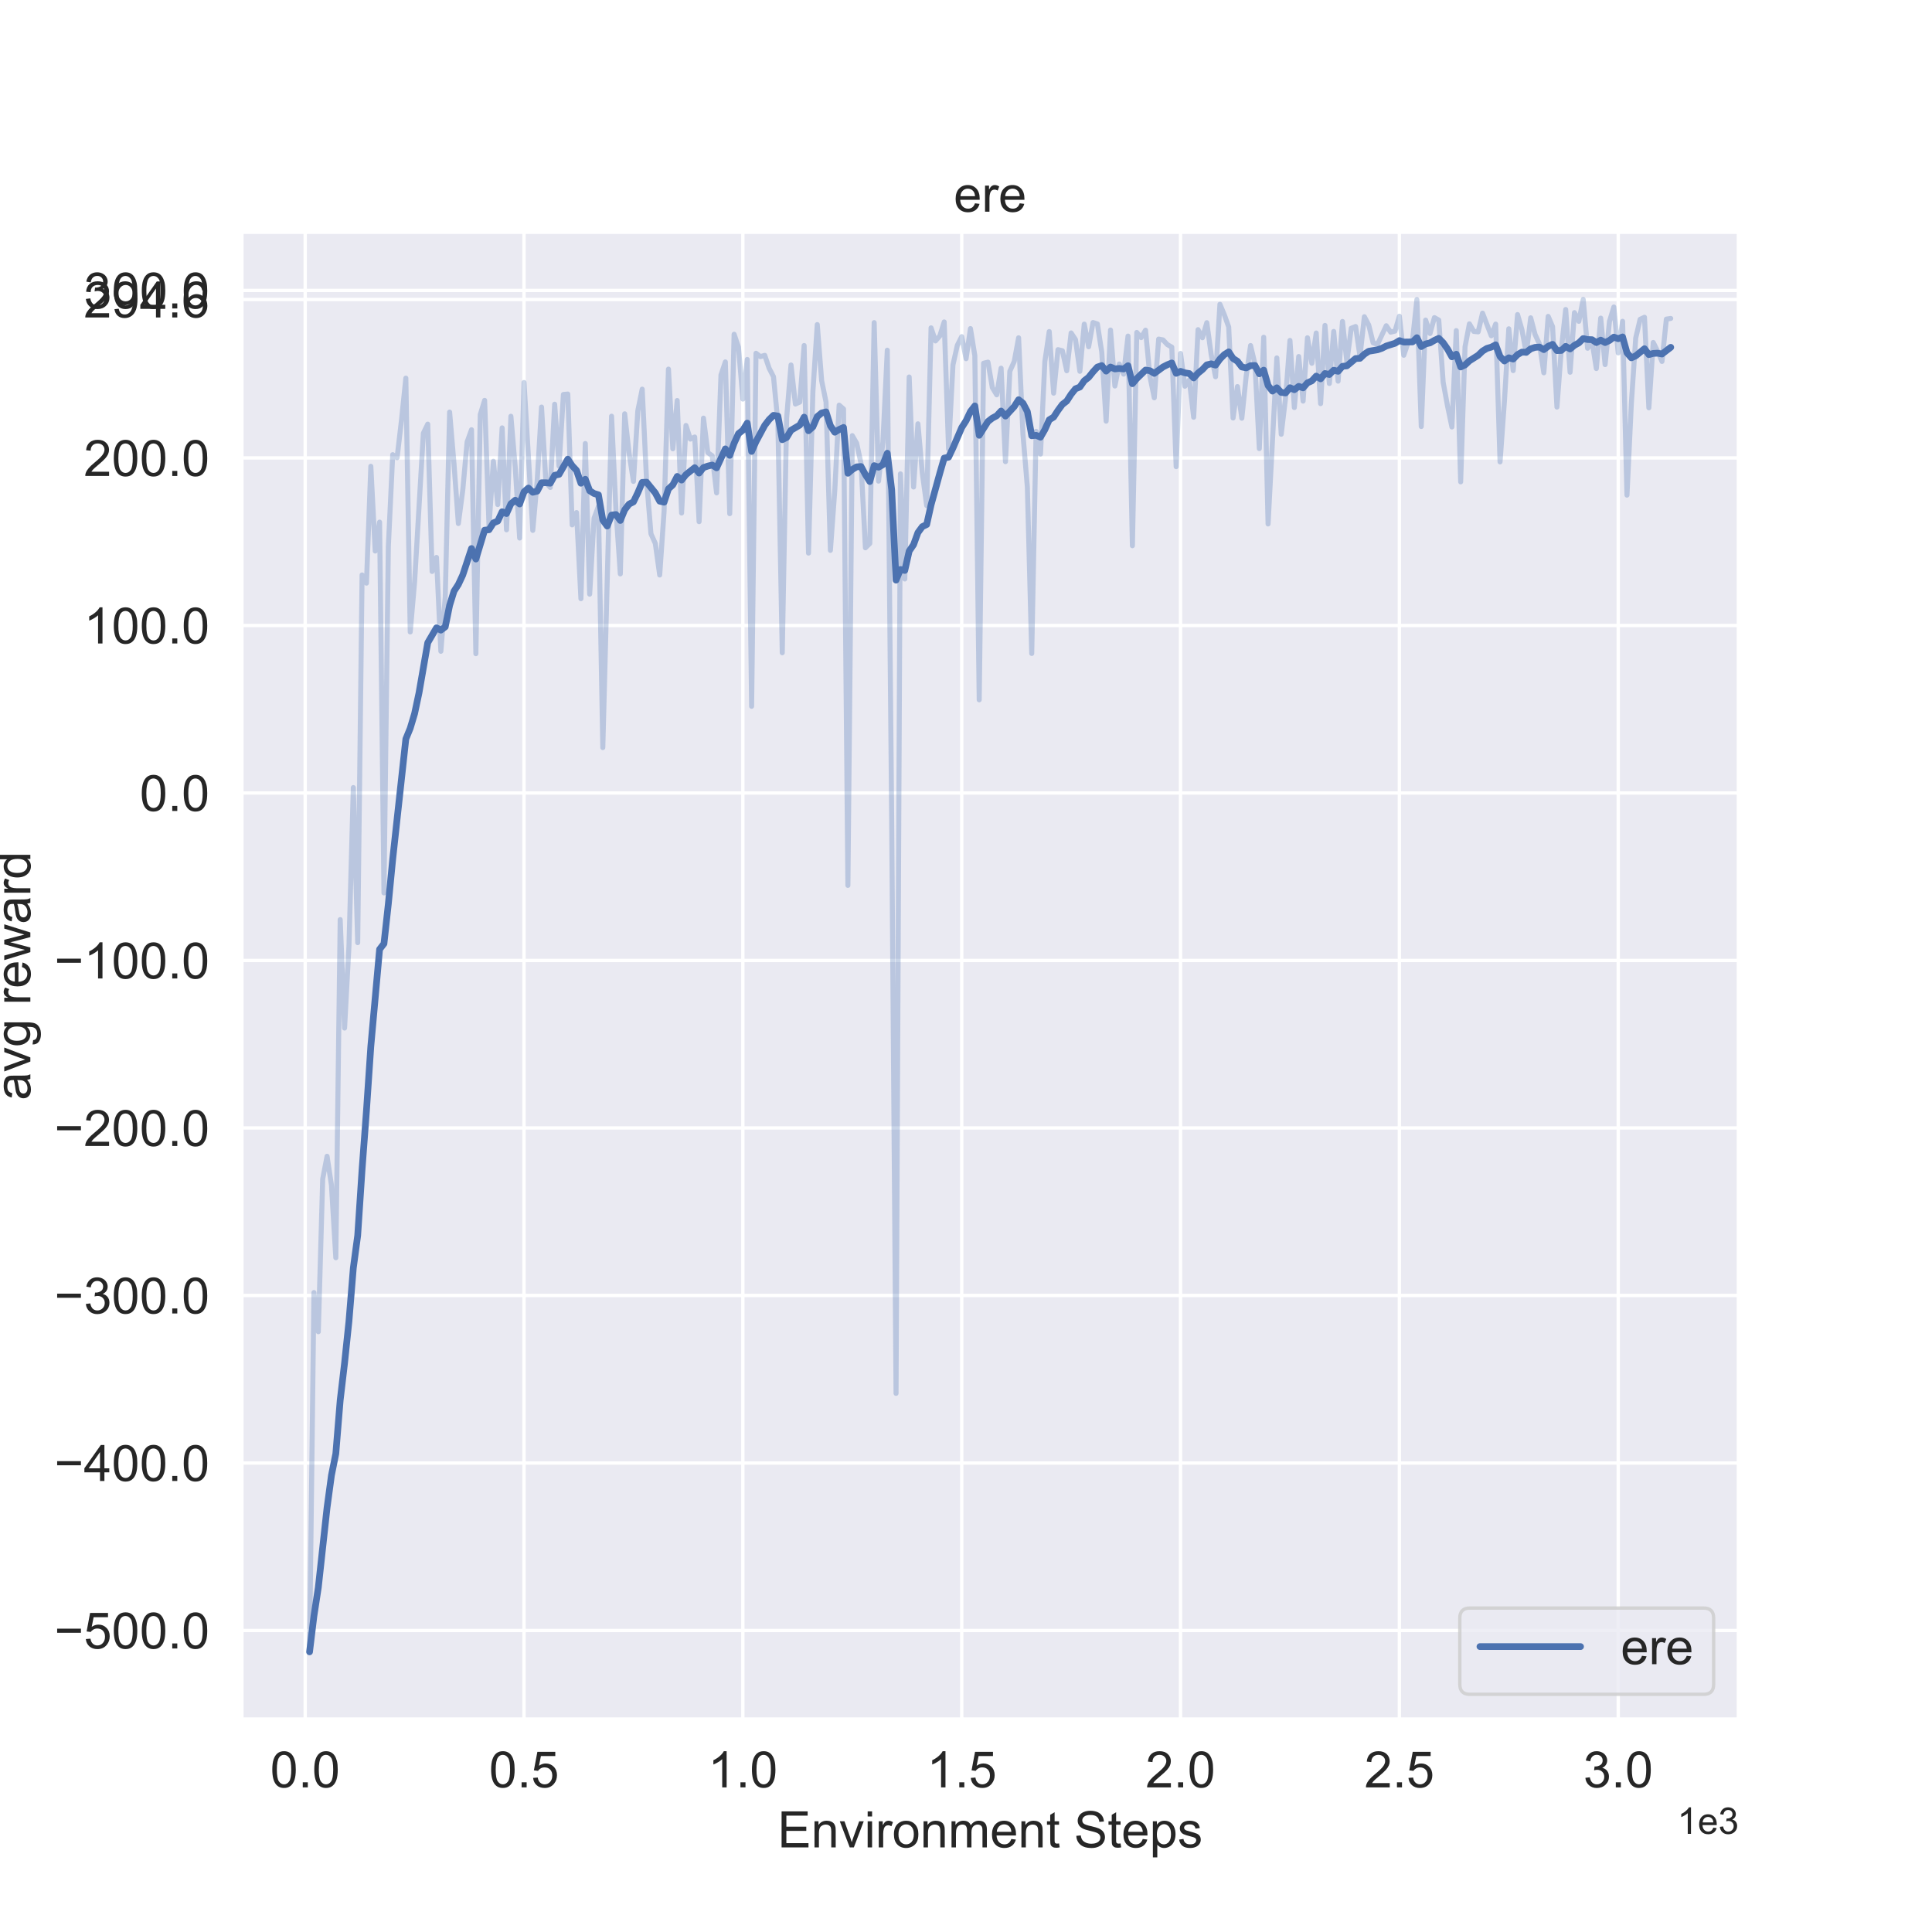 <?xml version="1.0" encoding="utf-8" standalone="no"?>
<!DOCTYPE svg PUBLIC "-//W3C//DTD SVG 1.1//EN"
  "http://www.w3.org/Graphics/SVG/1.1/DTD/svg11.dtd">
<!-- Created with matplotlib (https://matplotlib.org/) -->
<svg height="576pt" version="1.1" viewBox="0 0 576 576" width="576pt" xmlns="http://www.w3.org/2000/svg" xmlns:xlink="http://www.w3.org/1999/xlink">
 <defs>
  <style type="text/css">*{stroke-linecap:butt;stroke-linejoin:round;}</style>
 </defs>
 <g id="figure_1">
  <g id="patch_1">
   <path d="M 0 576 
L 576 576 
L 576 0 
L 0 0 
z
" style="fill:#ffffff;"/>
  </g>
  <g id="axes_1">
   <g id="patch_2">
    <path d="M 72 512.64 
L 518.4 512.64 
L 518.4 69.12 
L 72 69.12 
z
" style="fill:#eaeaf2;"/>
   </g>
   <g id="matplotlib.axis_1">
    <g id="xtick_1">
     <g id="line2d_1">
      <path clip-path="url(#p2e6998696a)" d="M 90.986 512.64 
L 90.986 69.12 
" style="fill:none;stroke:#ffffff;stroke-linecap:round;"/>
     </g>
     <g id="text_1">
      <!-- 0.0 -->
      <g style="fill:#262626;" transform="translate(80.561 532.877)scale(0.15 -0.15)">
       <defs>
        <path d="M 4.156 35.297 
Q 4.156 48 6.766 55.734 
Q 9.375 63.484 14.516 67.672 
Q 19.672 71.875 27.484 71.875 
Q 33.25 71.875 37.594 69.547 
Q 41.938 67.234 44.766 62.859 
Q 47.609 58.5 49.219 52.219 
Q 50.828 45.953 50.828 35.297 
Q 50.828 22.703 48.234 14.969 
Q 45.656 7.234 40.5 3 
Q 35.359 -1.219 27.484 -1.219 
Q 17.141 -1.219 11.234 6.203 
Q 4.156 15.141 4.156 35.297 
z
M 13.188 35.297 
Q 13.188 17.672 17.312 11.828 
Q 21.438 6 27.484 6 
Q 33.547 6 37.672 11.859 
Q 41.797 17.719 41.797 35.297 
Q 41.797 52.984 37.672 58.781 
Q 33.547 64.594 27.391 64.594 
Q 21.344 64.594 17.719 59.469 
Q 13.188 52.938 13.188 35.297 
z
" id="ArialMT-48"/>
        <path d="M 9.078 0 
L 9.078 10.016 
L 19.094 10.016 
L 19.094 0 
z
" id="ArialMT-46"/>
       </defs>
       <use xlink:href="#ArialMT-48"/>
       <use x="55.615" xlink:href="#ArialMT-46"/>
       <use x="83.398" xlink:href="#ArialMT-48"/>
      </g>
     </g>
    </g>
    <g id="xtick_2">
     <g id="line2d_2">
      <path clip-path="url(#p2e6998696a)" d="M 156.23 512.64 
L 156.23 69.12 
" style="fill:none;stroke:#ffffff;stroke-linecap:round;"/>
     </g>
     <g id="text_2">
      <!-- 0.5 -->
      <g style="fill:#262626;" transform="translate(145.805 532.877)scale(0.15 -0.15)">
       <defs>
        <path d="M 4.156 18.75 
L 13.375 19.531 
Q 14.406 12.797 18.141 9.391 
Q 21.875 6 27.156 6 
Q 33.5 6 37.891 10.781 
Q 42.281 15.578 42.281 23.484 
Q 42.281 31 38.062 35.344 
Q 33.844 39.703 27 39.703 
Q 22.75 39.703 19.328 37.766 
Q 15.922 35.844 13.969 32.766 
L 5.719 33.844 
L 12.641 70.609 
L 48.25 70.609 
L 48.25 62.203 
L 19.672 62.203 
L 15.828 42.969 
Q 22.266 47.469 29.344 47.469 
Q 38.719 47.469 45.156 40.969 
Q 51.609 34.469 51.609 24.266 
Q 51.609 14.547 45.953 7.469 
Q 39.062 -1.219 27.156 -1.219 
Q 17.391 -1.219 11.203 4.25 
Q 5.031 9.719 4.156 18.75 
z
" id="ArialMT-53"/>
       </defs>
       <use xlink:href="#ArialMT-48"/>
       <use x="55.615" xlink:href="#ArialMT-46"/>
       <use x="83.398" xlink:href="#ArialMT-53"/>
      </g>
     </g>
    </g>
    <g id="xtick_3">
     <g id="line2d_3">
      <path clip-path="url(#p2e6998696a)" d="M 221.474 512.64 
L 221.474 69.12 
" style="fill:none;stroke:#ffffff;stroke-linecap:round;"/>
     </g>
     <g id="text_3">
      <!-- 1.0 -->
      <g style="fill:#262626;" transform="translate(211.049 532.877)scale(0.15 -0.15)">
       <defs>
        <path d="M 37.25 0 
L 28.469 0 
L 28.469 56 
Q 25.297 52.984 20.141 49.953 
Q 14.984 46.922 10.891 45.406 
L 10.891 53.906 
Q 18.266 57.375 23.781 62.297 
Q 29.297 67.234 31.594 71.875 
L 37.25 71.875 
z
" id="ArialMT-49"/>
       </defs>
       <use xlink:href="#ArialMT-49"/>
       <use x="55.615" xlink:href="#ArialMT-46"/>
       <use x="83.398" xlink:href="#ArialMT-48"/>
      </g>
     </g>
    </g>
    <g id="xtick_4">
     <g id="line2d_4">
      <path clip-path="url(#p2e6998696a)" d="M 286.718 512.64 
L 286.718 69.12 
" style="fill:none;stroke:#ffffff;stroke-linecap:round;"/>
     </g>
     <g id="text_4">
      <!-- 1.5 -->
      <g style="fill:#262626;" transform="translate(276.293 532.877)scale(0.15 -0.15)">
       <use xlink:href="#ArialMT-49"/>
       <use x="55.615" xlink:href="#ArialMT-46"/>
       <use x="83.398" xlink:href="#ArialMT-53"/>
      </g>
     </g>
    </g>
    <g id="xtick_5">
     <g id="line2d_5">
      <path clip-path="url(#p2e6998696a)" d="M 351.962 512.64 
L 351.962 69.12 
" style="fill:none;stroke:#ffffff;stroke-linecap:round;"/>
     </g>
     <g id="text_5">
      <!-- 2.0 -->
      <g style="fill:#262626;" transform="translate(341.537 532.877)scale(0.15 -0.15)">
       <defs>
        <path d="M 50.344 8.453 
L 50.344 0 
L 3.031 0 
Q 2.938 3.172 4.047 6.109 
Q 5.859 10.938 9.828 15.625 
Q 13.812 20.312 21.344 26.469 
Q 33.016 36.031 37.109 41.625 
Q 41.219 47.219 41.219 52.203 
Q 41.219 57.422 37.469 61 
Q 33.734 64.594 27.734 64.594 
Q 21.391 64.594 17.578 60.781 
Q 13.766 56.984 13.719 50.25 
L 4.688 51.172 
Q 5.609 61.281 11.656 66.578 
Q 17.719 71.875 27.938 71.875 
Q 38.234 71.875 44.234 66.156 
Q 50.25 60.453 50.25 52 
Q 50.25 47.703 48.484 43.547 
Q 46.734 39.406 42.656 34.812 
Q 38.578 30.219 29.109 22.219 
Q 21.188 15.578 18.938 13.203 
Q 16.703 10.844 15.234 8.453 
z
" id="ArialMT-50"/>
       </defs>
       <use xlink:href="#ArialMT-50"/>
       <use x="55.615" xlink:href="#ArialMT-46"/>
       <use x="83.398" xlink:href="#ArialMT-48"/>
      </g>
     </g>
    </g>
    <g id="xtick_6">
     <g id="line2d_6">
      <path clip-path="url(#p2e6998696a)" d="M 417.206 512.64 
L 417.206 69.12 
" style="fill:none;stroke:#ffffff;stroke-linecap:round;"/>
     </g>
     <g id="text_6">
      <!-- 2.5 -->
      <g style="fill:#262626;" transform="translate(406.781 532.877)scale(0.15 -0.15)">
       <use xlink:href="#ArialMT-50"/>
       <use x="55.615" xlink:href="#ArialMT-46"/>
       <use x="83.398" xlink:href="#ArialMT-53"/>
      </g>
     </g>
    </g>
    <g id="xtick_7">
     <g id="line2d_7">
      <path clip-path="url(#p2e6998696a)" d="M 482.451 512.64 
L 482.451 69.12 
" style="fill:none;stroke:#ffffff;stroke-linecap:round;"/>
     </g>
     <g id="text_7">
      <!-- 3.0 -->
      <g style="fill:#262626;" transform="translate(472.026 532.877)scale(0.15 -0.15)">
       <defs>
        <path d="M 4.203 18.891 
L 12.984 20.062 
Q 14.5 12.594 18.141 9.297 
Q 21.781 6 27 6 
Q 33.203 6 37.469 10.297 
Q 41.75 14.594 41.75 20.953 
Q 41.75 27 37.797 30.922 
Q 33.844 34.859 27.734 34.859 
Q 25.25 34.859 21.531 33.891 
L 22.516 41.609 
Q 23.391 41.5 23.922 41.5 
Q 29.547 41.5 34.031 44.422 
Q 38.531 47.359 38.531 53.469 
Q 38.531 58.297 35.25 61.469 
Q 31.984 64.656 26.812 64.656 
Q 21.688 64.656 18.266 61.422 
Q 14.844 58.203 13.875 51.766 
L 5.078 53.328 
Q 6.688 62.156 12.391 67.016 
Q 18.109 71.875 26.609 71.875 
Q 32.469 71.875 37.391 69.359 
Q 42.328 66.844 44.938 62.5 
Q 47.562 58.156 47.562 53.266 
Q 47.562 48.641 45.062 44.828 
Q 42.578 41.016 37.703 38.766 
Q 44.047 37.312 47.562 32.688 
Q 51.078 28.078 51.078 21.141 
Q 51.078 11.766 44.234 5.25 
Q 37.406 -1.266 26.953 -1.266 
Q 17.531 -1.266 11.297 4.344 
Q 5.078 9.969 4.203 18.891 
z
" id="ArialMT-51"/>
       </defs>
       <use xlink:href="#ArialMT-51"/>
       <use x="55.615" xlink:href="#ArialMT-46"/>
       <use x="83.398" xlink:href="#ArialMT-48"/>
      </g>
     </g>
    </g>
    <g id="text_8">
     <!-- Environment Steps -->
     <g style="fill:#262626;" transform="translate(231.838 550.778)scale(0.15 -0.15)">
      <defs>
       <path d="M 7.906 0 
L 7.906 71.578 
L 59.672 71.578 
L 59.672 63.141 
L 17.391 63.141 
L 17.391 41.219 
L 56.984 41.219 
L 56.984 32.812 
L 17.391 32.812 
L 17.391 8.453 
L 61.328 8.453 
L 61.328 0 
z
" id="ArialMT-69"/>
       <path d="M 6.594 0 
L 6.594 51.859 
L 14.5 51.859 
L 14.5 44.484 
Q 20.219 53.031 31 53.031 
Q 35.688 53.031 39.625 51.344 
Q 43.562 49.656 45.516 46.922 
Q 47.469 44.188 48.25 40.438 
Q 48.734 37.984 48.734 31.891 
L 48.734 0 
L 39.938 0 
L 39.938 31.547 
Q 39.938 36.922 38.906 39.578 
Q 37.891 42.234 35.281 43.812 
Q 32.672 45.406 29.156 45.406 
Q 23.531 45.406 19.453 41.844 
Q 15.375 38.281 15.375 28.328 
L 15.375 0 
z
" id="ArialMT-110"/>
       <path d="M 21 0 
L 1.266 51.859 
L 10.547 51.859 
L 21.688 20.797 
Q 23.484 15.766 25 10.359 
Q 26.172 14.453 28.266 20.219 
L 39.797 51.859 
L 48.828 51.859 
L 29.203 0 
z
" id="ArialMT-118"/>
       <path d="M 6.641 61.469 
L 6.641 71.578 
L 15.438 71.578 
L 15.438 61.469 
z
M 6.641 0 
L 6.641 51.859 
L 15.438 51.859 
L 15.438 0 
z
" id="ArialMT-105"/>
       <path d="M 6.5 0 
L 6.5 51.859 
L 14.406 51.859 
L 14.406 44 
Q 17.438 49.516 20 51.266 
Q 22.562 53.031 25.641 53.031 
Q 30.078 53.031 34.672 50.203 
L 31.641 42.047 
Q 28.422 43.953 25.203 43.953 
Q 22.312 43.953 20.016 42.219 
Q 17.719 40.484 16.75 37.406 
Q 15.281 32.719 15.281 27.156 
L 15.281 0 
z
" id="ArialMT-114"/>
       <path d="M 3.328 25.922 
Q 3.328 40.328 11.328 47.266 
Q 18.016 53.031 27.641 53.031 
Q 38.328 53.031 45.109 46.016 
Q 51.906 39.016 51.906 26.656 
Q 51.906 16.656 48.906 10.906 
Q 45.906 5.172 40.156 2 
Q 34.422 -1.172 27.641 -1.172 
Q 16.75 -1.172 10.031 5.812 
Q 3.328 12.797 3.328 25.922 
z
M 12.359 25.922 
Q 12.359 15.969 16.703 11.016 
Q 21.047 6.062 27.641 6.062 
Q 34.188 6.062 38.531 11.031 
Q 42.875 16.016 42.875 26.219 
Q 42.875 35.844 38.5 40.797 
Q 34.125 45.75 27.641 45.75 
Q 21.047 45.75 16.703 40.812 
Q 12.359 35.891 12.359 25.922 
z
" id="ArialMT-111"/>
       <path d="M 6.594 0 
L 6.594 51.859 
L 14.453 51.859 
L 14.453 44.578 
Q 16.891 48.391 20.938 50.703 
Q 25 53.031 30.172 53.031 
Q 35.938 53.031 39.625 50.641 
Q 43.312 48.25 44.828 43.953 
Q 50.984 53.031 60.844 53.031 
Q 68.562 53.031 72.703 48.75 
Q 76.859 44.484 76.859 35.594 
L 76.859 0 
L 68.109 0 
L 68.109 32.672 
Q 68.109 37.938 67.25 40.25 
Q 66.406 42.578 64.156 43.984 
Q 61.922 45.406 58.891 45.406 
Q 53.422 45.406 49.797 41.766 
Q 46.188 38.141 46.188 30.125 
L 46.188 0 
L 37.406 0 
L 37.406 33.688 
Q 37.406 39.547 35.25 42.469 
Q 33.109 45.406 28.219 45.406 
Q 24.516 45.406 21.359 43.453 
Q 18.219 41.5 16.797 37.734 
Q 15.375 33.984 15.375 26.906 
L 15.375 0 
z
" id="ArialMT-109"/>
       <path d="M 42.094 16.703 
L 51.172 15.578 
Q 49.031 7.625 43.219 3.219 
Q 37.406 -1.172 28.375 -1.172 
Q 17 -1.172 10.328 5.828 
Q 3.656 12.844 3.656 25.484 
Q 3.656 38.578 10.391 45.797 
Q 17.141 53.031 27.875 53.031 
Q 38.281 53.031 44.875 45.953 
Q 51.469 38.875 51.469 26.031 
Q 51.469 25.25 51.422 23.688 
L 12.75 23.688 
Q 13.234 15.141 17.578 10.594 
Q 21.922 6.062 28.422 6.062 
Q 33.25 6.062 36.672 8.594 
Q 40.094 11.141 42.094 16.703 
z
M 13.234 30.906 
L 42.188 30.906 
Q 41.609 37.453 38.875 40.719 
Q 34.672 45.797 27.984 45.797 
Q 21.922 45.797 17.797 41.75 
Q 13.672 37.703 13.234 30.906 
z
" id="ArialMT-101"/>
       <path d="M 25.781 7.859 
L 27.047 0.094 
Q 23.344 -0.688 20.406 -0.688 
Q 15.625 -0.688 12.984 0.828 
Q 10.359 2.344 9.281 4.812 
Q 8.203 7.281 8.203 15.188 
L 8.203 45.016 
L 1.766 45.016 
L 1.766 51.859 
L 8.203 51.859 
L 8.203 64.703 
L 16.938 69.969 
L 16.938 51.859 
L 25.781 51.859 
L 25.781 45.016 
L 16.938 45.016 
L 16.938 14.703 
Q 16.938 10.938 17.406 9.859 
Q 17.875 8.797 18.922 8.156 
Q 19.969 7.516 21.922 7.516 
Q 23.391 7.516 25.781 7.859 
z
" id="ArialMT-116"/>
       <path id="ArialMT-32"/>
       <path d="M 4.5 23 
L 13.422 23.781 
Q 14.062 18.406 16.375 14.969 
Q 18.703 11.531 23.578 9.406 
Q 28.469 7.281 34.578 7.281 
Q 39.984 7.281 44.141 8.891 
Q 48.297 10.5 50.312 13.297 
Q 52.344 16.109 52.344 19.438 
Q 52.344 22.797 50.391 25.312 
Q 48.438 27.828 43.953 29.547 
Q 41.062 30.672 31.203 33.031 
Q 21.344 35.406 17.391 37.5 
Q 12.25 40.188 9.734 44.156 
Q 7.234 48.141 7.234 53.078 
Q 7.234 58.5 10.297 63.203 
Q 13.375 67.922 19.281 70.359 
Q 25.203 72.797 32.422 72.797 
Q 40.375 72.797 46.453 70.234 
Q 52.547 67.672 55.812 62.688 
Q 59.078 57.719 59.328 51.422 
L 50.25 50.734 
Q 49.516 57.516 45.281 60.984 
Q 41.062 64.453 32.812 64.453 
Q 24.219 64.453 20.281 61.297 
Q 16.359 58.156 16.359 53.719 
Q 16.359 49.859 19.141 47.359 
Q 21.875 44.875 33.422 42.266 
Q 44.969 39.656 49.266 37.703 
Q 55.516 34.812 58.484 30.391 
Q 61.469 25.984 61.469 20.219 
Q 61.469 14.5 58.203 9.438 
Q 54.938 4.391 48.797 1.578 
Q 42.672 -1.219 35.016 -1.219 
Q 25.297 -1.219 18.719 1.609 
Q 12.156 4.438 8.422 10.125 
Q 4.688 15.828 4.5 23 
z
" id="ArialMT-83"/>
       <path d="M 6.594 -19.875 
L 6.594 51.859 
L 14.594 51.859 
L 14.594 45.125 
Q 17.438 49.078 21 51.047 
Q 24.562 53.031 29.641 53.031 
Q 36.281 53.031 41.359 49.609 
Q 46.438 46.188 49.016 39.953 
Q 51.609 33.734 51.609 26.312 
Q 51.609 18.359 48.75 11.984 
Q 45.906 5.609 40.453 2.219 
Q 35.016 -1.172 29 -1.172 
Q 24.609 -1.172 21.109 0.688 
Q 17.625 2.547 15.375 5.375 
L 15.375 -19.875 
z
M 14.547 25.641 
Q 14.547 15.625 18.594 10.844 
Q 22.656 6.062 28.422 6.062 
Q 34.281 6.062 38.453 11.016 
Q 42.625 15.969 42.625 26.375 
Q 42.625 36.281 38.547 41.203 
Q 34.469 46.141 28.812 46.141 
Q 23.188 46.141 18.859 40.891 
Q 14.547 35.641 14.547 25.641 
z
" id="ArialMT-112"/>
       <path d="M 3.078 15.484 
L 11.766 16.844 
Q 12.5 11.625 15.844 8.844 
Q 19.188 6.062 25.203 6.062 
Q 31.25 6.062 34.172 8.516 
Q 37.109 10.984 37.109 14.312 
Q 37.109 17.281 34.516 19 
Q 32.719 20.172 25.531 21.969 
Q 15.875 24.422 12.141 26.203 
Q 8.406 27.984 6.469 31.125 
Q 4.547 34.281 4.547 38.094 
Q 4.547 41.547 6.125 44.5 
Q 7.719 47.469 10.453 49.422 
Q 12.5 50.922 16.031 51.969 
Q 19.578 53.031 23.641 53.031 
Q 29.734 53.031 34.344 51.266 
Q 38.969 49.516 41.156 46.5 
Q 43.359 43.5 44.188 38.484 
L 35.594 37.312 
Q 35.016 41.312 32.203 43.547 
Q 29.391 45.797 24.266 45.797 
Q 18.219 45.797 15.625 43.797 
Q 13.031 41.797 13.031 39.109 
Q 13.031 37.406 14.109 36.031 
Q 15.188 34.625 17.484 33.688 
Q 18.797 33.203 25.25 31.453 
Q 34.578 28.953 38.25 27.359 
Q 41.938 25.781 44.031 22.75 
Q 46.141 19.734 46.141 15.234 
Q 46.141 10.844 43.578 6.953 
Q 41.016 3.078 36.172 0.953 
Q 31.344 -1.172 25.25 -1.172 
Q 15.141 -1.172 9.844 3.031 
Q 4.547 7.234 3.078 15.484 
z
" id="ArialMT-115"/>
      </defs>
      <use xlink:href="#ArialMT-69"/>
      <use x="66.699" xlink:href="#ArialMT-110"/>
      <use x="122.314" xlink:href="#ArialMT-118"/>
      <use x="172.314" xlink:href="#ArialMT-105"/>
      <use x="194.531" xlink:href="#ArialMT-114"/>
      <use x="227.832" xlink:href="#ArialMT-111"/>
      <use x="283.447" xlink:href="#ArialMT-110"/>
      <use x="339.062" xlink:href="#ArialMT-109"/>
      <use x="422.363" xlink:href="#ArialMT-101"/>
      <use x="477.979" xlink:href="#ArialMT-110"/>
      <use x="533.594" xlink:href="#ArialMT-116"/>
      <use x="561.377" xlink:href="#ArialMT-32"/>
      <use x="589.16" xlink:href="#ArialMT-83"/>
      <use x="655.859" xlink:href="#ArialMT-116"/>
      <use x="683.643" xlink:href="#ArialMT-101"/>
      <use x="739.258" xlink:href="#ArialMT-112"/>
      <use x="794.873" xlink:href="#ArialMT-115"/>
     </g>
    </g>
    <g id="text_9">
     <!-- 1e3 -->
     <g style="fill:#262626;" transform="translate(500.049 546.732)scale(0.11 -0.11)">
      <use xlink:href="#ArialMT-49"/>
      <use x="55.615" xlink:href="#ArialMT-101"/>
      <use x="111.23" xlink:href="#ArialMT-51"/>
     </g>
    </g>
   </g>
   <g id="matplotlib.axis_2">
    <g id="ytick_1">
     <g id="line2d_8">
      <path clip-path="url(#p2e6998696a)" d="M 72 486.106 
L 518.4 486.106 
" style="fill:none;stroke:#ffffff;stroke-linecap:round;"/>
     </g>
     <g id="text_10">
      <!-- −500.0 -->
      <g style="fill:#262626;" transform="translate(16.206 491.474)scale(0.15 -0.15)">
       <defs>
        <path d="M 52.828 31.203 
L 5.562 31.203 
L 5.562 39.406 
L 52.828 39.406 
z
" id="ArialMT-8722"/>
       </defs>
       <use xlink:href="#ArialMT-8722"/>
       <use x="58.398" xlink:href="#ArialMT-53"/>
       <use x="114.014" xlink:href="#ArialMT-48"/>
       <use x="169.629" xlink:href="#ArialMT-48"/>
       <use x="225.244" xlink:href="#ArialMT-46"/>
       <use x="253.027" xlink:href="#ArialMT-48"/>
      </g>
     </g>
    </g>
    <g id="ytick_2">
     <g id="line2d_9">
      <path clip-path="url(#p2e6998696a)" d="M 72 436.167 
L 518.4 436.167 
" style="fill:none;stroke:#ffffff;stroke-linecap:round;"/>
     </g>
     <g id="text_11">
      <!-- −400.0 -->
      <g style="fill:#262626;" transform="translate(16.206 441.535)scale(0.15 -0.15)">
       <defs>
        <path d="M 32.328 0 
L 32.328 17.141 
L 1.266 17.141 
L 1.266 25.203 
L 33.938 71.578 
L 41.109 71.578 
L 41.109 25.203 
L 50.781 25.203 
L 50.781 17.141 
L 41.109 17.141 
L 41.109 0 
z
M 32.328 25.203 
L 32.328 57.469 
L 9.906 25.203 
z
" id="ArialMT-52"/>
       </defs>
       <use xlink:href="#ArialMT-8722"/>
       <use x="58.398" xlink:href="#ArialMT-52"/>
       <use x="114.014" xlink:href="#ArialMT-48"/>
       <use x="169.629" xlink:href="#ArialMT-48"/>
       <use x="225.244" xlink:href="#ArialMT-46"/>
       <use x="253.027" xlink:href="#ArialMT-48"/>
      </g>
     </g>
    </g>
    <g id="ytick_3">
     <g id="line2d_10">
      <path clip-path="url(#p2e6998696a)" d="M 72 386.228 
L 518.4 386.228 
" style="fill:none;stroke:#ffffff;stroke-linecap:round;"/>
     </g>
     <g id="text_12">
      <!-- −300.0 -->
      <g style="fill:#262626;" transform="translate(16.206 391.596)scale(0.15 -0.15)">
       <use xlink:href="#ArialMT-8722"/>
       <use x="58.398" xlink:href="#ArialMT-51"/>
       <use x="114.014" xlink:href="#ArialMT-48"/>
       <use x="169.629" xlink:href="#ArialMT-48"/>
       <use x="225.244" xlink:href="#ArialMT-46"/>
       <use x="253.027" xlink:href="#ArialMT-48"/>
      </g>
     </g>
    </g>
    <g id="ytick_4">
     <g id="line2d_11">
      <path clip-path="url(#p2e6998696a)" d="M 72 336.289 
L 518.4 336.289 
" style="fill:none;stroke:#ffffff;stroke-linecap:round;"/>
     </g>
     <g id="text_13">
      <!-- −200.0 -->
      <g style="fill:#262626;" transform="translate(16.206 341.658)scale(0.15 -0.15)">
       <use xlink:href="#ArialMT-8722"/>
       <use x="58.398" xlink:href="#ArialMT-50"/>
       <use x="114.014" xlink:href="#ArialMT-48"/>
       <use x="169.629" xlink:href="#ArialMT-48"/>
       <use x="225.244" xlink:href="#ArialMT-46"/>
       <use x="253.027" xlink:href="#ArialMT-48"/>
      </g>
     </g>
    </g>
    <g id="ytick_5">
     <g id="line2d_12">
      <path clip-path="url(#p2e6998696a)" d="M 72 286.35 
L 518.4 286.35 
" style="fill:none;stroke:#ffffff;stroke-linecap:round;"/>
     </g>
     <g id="text_14">
      <!-- −100.0 -->
      <g style="fill:#262626;" transform="translate(16.206 291.719)scale(0.15 -0.15)">
       <use xlink:href="#ArialMT-8722"/>
       <use x="58.398" xlink:href="#ArialMT-49"/>
       <use x="114.014" xlink:href="#ArialMT-48"/>
       <use x="169.629" xlink:href="#ArialMT-48"/>
       <use x="225.244" xlink:href="#ArialMT-46"/>
       <use x="253.027" xlink:href="#ArialMT-48"/>
      </g>
     </g>
    </g>
    <g id="ytick_6">
     <g id="line2d_13">
      <path clip-path="url(#p2e6998696a)" d="M 72 236.411 
L 518.4 236.411 
" style="fill:none;stroke:#ffffff;stroke-linecap:round;"/>
     </g>
     <g id="text_15">
      <!-- 0.0 -->
      <g style="fill:#262626;" transform="translate(41.65 241.78)scale(0.15 -0.15)">
       <use xlink:href="#ArialMT-48"/>
       <use x="55.615" xlink:href="#ArialMT-46"/>
       <use x="83.398" xlink:href="#ArialMT-48"/>
      </g>
     </g>
    </g>
    <g id="ytick_7">
     <g id="line2d_14">
      <path clip-path="url(#p2e6998696a)" d="M 72 186.473 
L 518.4 186.473 
" style="fill:none;stroke:#ffffff;stroke-linecap:round;"/>
     </g>
     <g id="text_16">
      <!-- 100.0 -->
      <g style="fill:#262626;" transform="translate(24.967 191.841)scale(0.15 -0.15)">
       <use xlink:href="#ArialMT-49"/>
       <use x="55.615" xlink:href="#ArialMT-48"/>
       <use x="111.23" xlink:href="#ArialMT-48"/>
       <use x="166.846" xlink:href="#ArialMT-46"/>
       <use x="194.629" xlink:href="#ArialMT-48"/>
      </g>
     </g>
    </g>
    <g id="ytick_8">
     <g id="line2d_15">
      <path clip-path="url(#p2e6998696a)" d="M 72 136.534 
L 518.4 136.534 
" style="fill:none;stroke:#ffffff;stroke-linecap:round;"/>
     </g>
     <g id="text_17">
      <!-- 200.0 -->
      <g style="fill:#262626;" transform="translate(24.967 141.902)scale(0.15 -0.15)">
       <use xlink:href="#ArialMT-50"/>
       <use x="55.615" xlink:href="#ArialMT-48"/>
       <use x="111.23" xlink:href="#ArialMT-48"/>
       <use x="166.846" xlink:href="#ArialMT-46"/>
       <use x="194.629" xlink:href="#ArialMT-48"/>
      </g>
     </g>
    </g>
    <g id="ytick_9">
     <g id="line2d_16">
      <path clip-path="url(#p2e6998696a)" d="M 72 86.595 
L 518.4 86.595 
" style="fill:none;stroke:#ffffff;stroke-linecap:round;"/>
     </g>
     <g id="text_18">
      <!-- 300.0 -->
      <g style="fill:#262626;" transform="translate(24.967 91.963)scale(0.15 -0.15)">
       <use xlink:href="#ArialMT-51"/>
       <use x="55.615" xlink:href="#ArialMT-48"/>
       <use x="111.23" xlink:href="#ArialMT-48"/>
       <use x="166.846" xlink:href="#ArialMT-46"/>
       <use x="194.629" xlink:href="#ArialMT-48"/>
      </g>
     </g>
    </g>
    <g id="ytick_10">
     <g id="line2d_17">
      <path clip-path="url(#p2e6998696a)" d="M 72 89.28 
L 518.4 89.28 
" style="fill:none;stroke:#ffffff;stroke-linecap:round;"/>
     </g>
     <g id="text_19">
      <!-- 294.6 -->
      <g style="fill:#262626;" transform="translate(24.967 94.648)scale(0.15 -0.15)">
       <defs>
        <path d="M 5.469 16.547 
L 13.922 17.328 
Q 14.984 11.375 18.016 8.688 
Q 21.047 6 25.781 6 
Q 29.828 6 32.875 7.859 
Q 35.938 9.719 37.891 12.812 
Q 39.844 15.922 41.156 21.188 
Q 42.484 26.469 42.484 31.938 
Q 42.484 32.516 42.438 33.688 
Q 39.797 29.5 35.234 26.875 
Q 30.672 24.266 25.344 24.266 
Q 16.453 24.266 10.297 30.703 
Q 4.156 37.156 4.156 47.703 
Q 4.156 58.594 10.578 65.234 
Q 17 71.875 26.656 71.875 
Q 33.641 71.875 39.422 68.109 
Q 45.219 64.359 48.219 57.391 
Q 51.219 50.438 51.219 37.25 
Q 51.219 23.531 48.234 15.406 
Q 45.266 7.281 39.375 3.031 
Q 33.5 -1.219 25.594 -1.219 
Q 17.188 -1.219 11.859 3.438 
Q 6.547 8.109 5.469 16.547 
z
M 41.453 48.141 
Q 41.453 55.719 37.422 60.156 
Q 33.406 64.594 27.734 64.594 
Q 21.875 64.594 17.531 59.812 
Q 13.188 55.031 13.188 47.406 
Q 13.188 40.578 17.312 36.297 
Q 21.438 32.031 27.484 32.031 
Q 33.594 32.031 37.516 36.297 
Q 41.453 40.578 41.453 48.141 
z
" id="ArialMT-57"/>
        <path d="M 49.75 54.047 
L 41.016 53.375 
Q 39.844 58.547 37.703 60.891 
Q 34.125 64.656 28.906 64.656 
Q 24.703 64.656 21.531 62.312 
Q 17.391 59.281 14.984 53.469 
Q 12.594 47.656 12.5 36.922 
Q 15.672 41.75 20.266 44.094 
Q 24.859 46.438 29.891 46.438 
Q 38.672 46.438 44.844 39.969 
Q 51.031 33.5 51.031 23.25 
Q 51.031 16.5 48.125 10.719 
Q 45.219 4.938 40.141 1.859 
Q 35.062 -1.219 28.609 -1.219 
Q 17.625 -1.219 10.688 6.859 
Q 3.766 14.938 3.766 33.5 
Q 3.766 54.25 11.422 63.672 
Q 18.109 71.875 29.438 71.875 
Q 37.891 71.875 43.281 67.141 
Q 48.688 62.406 49.75 54.047 
z
M 13.875 23.188 
Q 13.875 18.656 15.797 14.5 
Q 17.719 10.359 21.188 8.172 
Q 24.656 6 28.469 6 
Q 34.031 6 38.031 10.484 
Q 42.047 14.984 42.047 22.703 
Q 42.047 30.125 38.078 34.391 
Q 34.125 38.672 28.125 38.672 
Q 22.172 38.672 18.016 34.391 
Q 13.875 30.125 13.875 23.188 
z
" id="ArialMT-54"/>
       </defs>
       <use xlink:href="#ArialMT-50"/>
       <use x="55.615" xlink:href="#ArialMT-57"/>
       <use x="111.23" xlink:href="#ArialMT-52"/>
       <use x="166.846" xlink:href="#ArialMT-46"/>
       <use x="194.629" xlink:href="#ArialMT-54"/>
      </g>
     </g>
    </g>
    <g id="text_20">
     <!-- avg reward -->
     <g style="fill:#262626;" transform="translate(9.049 327.978)rotate(-90)scale(0.15 -0.15)">
      <defs>
       <path d="M 40.438 6.391 
Q 35.547 2.25 31.031 0.531 
Q 26.516 -1.172 21.344 -1.172 
Q 12.797 -1.172 8.203 3 
Q 3.609 7.172 3.609 13.672 
Q 3.609 17.484 5.344 20.625 
Q 7.078 23.781 9.891 25.688 
Q 12.703 27.594 16.219 28.562 
Q 18.797 29.25 24.031 29.891 
Q 34.672 31.156 39.703 32.906 
Q 39.75 34.719 39.75 35.203 
Q 39.75 40.578 37.25 42.781 
Q 33.891 45.75 27.25 45.75 
Q 21.047 45.75 18.094 43.578 
Q 15.141 41.406 13.719 35.891 
L 5.125 37.062 
Q 6.297 42.578 8.984 45.969 
Q 11.672 49.359 16.75 51.188 
Q 21.828 53.031 28.516 53.031 
Q 35.156 53.031 39.297 51.469 
Q 43.453 49.906 45.406 47.531 
Q 47.359 45.172 48.141 41.547 
Q 48.578 39.312 48.578 33.453 
L 48.578 21.734 
Q 48.578 9.469 49.141 6.219 
Q 49.703 2.984 51.375 0 
L 42.188 0 
Q 40.828 2.734 40.438 6.391 
z
M 39.703 26.031 
Q 34.906 24.078 25.344 22.703 
Q 19.922 21.922 17.672 20.938 
Q 15.438 19.969 14.203 18.094 
Q 12.984 16.219 12.984 13.922 
Q 12.984 10.406 15.641 8.062 
Q 18.312 5.719 23.438 5.719 
Q 28.516 5.719 32.469 7.938 
Q 36.422 10.156 38.281 14.016 
Q 39.703 17 39.703 22.797 
z
" id="ArialMT-97"/>
       <path d="M 4.984 -4.297 
L 13.531 -5.562 
Q 14.062 -9.516 16.5 -11.328 
Q 19.781 -13.766 25.438 -13.766 
Q 31.547 -13.766 34.859 -11.328 
Q 38.188 -8.891 39.359 -4.5 
Q 40.047 -1.812 39.984 6.781 
Q 34.234 0 25.641 0 
Q 14.938 0 9.078 7.719 
Q 3.219 15.438 3.219 26.219 
Q 3.219 33.641 5.906 39.906 
Q 8.594 46.188 13.688 49.609 
Q 18.797 53.031 25.688 53.031 
Q 34.859 53.031 40.828 45.609 
L 40.828 51.859 
L 48.922 51.859 
L 48.922 7.031 
Q 48.922 -5.078 46.453 -10.125 
Q 44 -15.188 38.641 -18.109 
Q 33.297 -21.047 25.484 -21.047 
Q 16.219 -21.047 10.5 -16.875 
Q 4.781 -12.703 4.984 -4.297 
z
M 12.25 26.859 
Q 12.25 16.656 16.297 11.969 
Q 20.359 7.281 26.469 7.281 
Q 32.516 7.281 36.609 11.938 
Q 40.719 16.609 40.719 26.562 
Q 40.719 36.078 36.5 40.906 
Q 32.281 45.75 26.312 45.75 
Q 20.453 45.75 16.344 40.984 
Q 12.25 36.234 12.25 26.859 
z
" id="ArialMT-103"/>
       <path d="M 16.156 0 
L 0.297 51.859 
L 9.375 51.859 
L 17.625 21.922 
L 20.703 10.797 
Q 20.906 11.625 23.391 21.484 
L 31.641 51.859 
L 40.672 51.859 
L 48.438 21.781 
L 51.031 11.859 
L 54 21.875 
L 62.891 51.859 
L 71.438 51.859 
L 55.219 0 
L 46.094 0 
L 37.844 31.062 
L 35.844 39.891 
L 25.344 0 
z
" id="ArialMT-119"/>
       <path d="M 40.234 0 
L 40.234 6.547 
Q 35.297 -1.172 25.734 -1.172 
Q 19.531 -1.172 14.328 2.25 
Q 9.125 5.672 6.266 11.797 
Q 3.422 17.922 3.422 25.875 
Q 3.422 33.641 6 39.969 
Q 8.594 46.297 13.766 49.656 
Q 18.953 53.031 25.344 53.031 
Q 30.031 53.031 33.688 51.047 
Q 37.359 49.078 39.656 45.906 
L 39.656 71.578 
L 48.391 71.578 
L 48.391 0 
z
M 12.453 25.875 
Q 12.453 15.922 16.641 10.984 
Q 20.844 6.062 26.562 6.062 
Q 32.328 6.062 36.344 10.766 
Q 40.375 15.484 40.375 25.141 
Q 40.375 35.797 36.266 40.766 
Q 32.172 45.75 26.172 45.75 
Q 20.312 45.75 16.375 40.969 
Q 12.453 36.188 12.453 25.875 
z
" id="ArialMT-100"/>
      </defs>
      <use xlink:href="#ArialMT-97"/>
      <use x="55.615" xlink:href="#ArialMT-118"/>
      <use x="105.615" xlink:href="#ArialMT-103"/>
      <use x="161.23" xlink:href="#ArialMT-32"/>
      <use x="189.014" xlink:href="#ArialMT-114"/>
      <use x="222.314" xlink:href="#ArialMT-101"/>
      <use x="277.93" xlink:href="#ArialMT-119"/>
      <use x="350.146" xlink:href="#ArialMT-97"/>
      <use x="405.762" xlink:href="#ArialMT-114"/>
      <use x="439.062" xlink:href="#ArialMT-100"/>
     </g>
    </g>
   </g>
   <g id="line2d_18">
    <path clip-path="url(#p2e6998696a)" d="M 92.291 492.48 
L 93.596 385.352 
L 94.901 397.038 
L 96.206 351.513 
L 97.51 344.731 
L 98.815 353.307 
L 100.12 374.983 
L 101.425 274.164 
L 102.73 306.509 
L 104.035 282.121 
L 105.34 234.804 
L 106.645 281.04 
L 107.949 171.417 
L 109.254 173.856 
L 110.559 139.02 
L 111.864 164.288 
L 113.169 155.662 
L 114.474 266.207 
L 115.779 162.943 
L 117.084 135.55 
L 118.389 136.454 
L 119.693 125.33 
L 120.998 112.735 
L 122.303 188.405 
L 123.608 173.499 
L 126.218 129.162 
L 127.523 126.446 
L 128.828 170.374 
L 130.132 166.182 
L 131.437 194.173 
L 132.742 178.047 
L 134.047 122.859 
L 135.352 138.271 
L 136.657 156.078 
L 137.962 146.173 
L 139.267 131.755 
L 140.572 128.119 
L 141.876 194.89 
L 143.181 123.618 
L 144.486 119.363 
L 145.791 156.786 
L 147.096 137.524 
L 148.401 150.426 
L 149.706 127.565 
L 151.011 157.961 
L 152.315 124.1 
L 153.62 139.459 
L 154.925 160.409 
L 156.23 114.042 
L 158.84 158.132 
L 160.145 143.507 
L 161.45 121.363 
L 162.755 143.821 
L 164.059 145.328 
L 165.364 120.513 
L 166.669 138.952 
L 167.974 117.608 
L 169.279 117.48 
L 170.584 156.485 
L 171.889 152.809 
L 173.194 178.495 
L 174.498 132.229 
L 175.803 177.141 
L 177.108 154.502 
L 178.413 150.98 
L 179.718 222.885 
L 182.328 124.084 
L 183.633 151.997 
L 184.938 171.102 
L 186.242 123.371 
L 187.547 135.11 
L 188.852 143.519 
L 190.157 122.458 
L 191.462 116.018 
L 192.767 143.228 
L 194.072 159.132 
L 195.377 162.037 
L 196.681 171.431 
L 197.986 152.454 
L 199.291 110.046 
L 200.596 133.791 
L 201.901 119.4 
L 203.206 152.953 
L 204.511 126.846 
L 205.816 130.912 
L 207.12 130.289 
L 208.425 155.528 
L 209.73 124.662 
L 211.035 134.939 
L 212.34 135.878 
L 213.645 146.949 
L 214.95 111.803 
L 216.255 107.901 
L 217.56 153.144 
L 218.864 99.65 
L 220.169 103.494 
L 221.474 118.979 
L 222.779 107.165 
L 224.084 210.573 
L 225.389 105.317 
L 226.694 106.328 
L 227.999 105.941 
L 229.303 109.776 
L 230.608 112.32 
L 231.913 125.884 
L 233.218 194.608 
L 234.523 124.601 
L 235.828 108.811 
L 237.133 120.463 
L 238.438 119.877 
L 239.743 103.007 
L 241.047 164.897 
L 242.352 116.785 
L 243.657 96.769 
L 244.962 113.47 
L 246.267 119.859 
L 247.572 164.082 
L 248.877 146.232 
L 250.182 120.788 
L 251.486 121.928 
L 252.791 263.969 
L 254.096 129.874 
L 255.401 132.145 
L 256.706 138.193 
L 258.011 163.32 
L 259.316 162.03 
L 260.621 96.18 
L 261.926 143.448 
L 263.23 131.761 
L 264.535 104.409 
L 265.84 244.044 
L 267.145 415.414 
L 268.45 141.271 
L 269.755 172.621 
L 271.06 112.401 
L 272.365 145.195 
L 273.669 126.351 
L 274.974 141.043 
L 276.279 150.726 
L 277.584 97.746 
L 278.889 101.645 
L 280.194 100.151 
L 281.499 95.983 
L 282.804 133.902 
L 284.109 108.801 
L 285.413 102.956 
L 286.718 100.361 
L 288.023 106.937 
L 289.328 97.961 
L 290.633 106.042 
L 291.938 208.641 
L 293.243 108.295 
L 294.548 107.967 
L 295.852 115.56 
L 297.157 117.715 
L 298.462 109.762 
L 299.767 137.635 
L 301.072 110.671 
L 302.377 107.779 
L 303.682 100.706 
L 304.987 129.516 
L 306.291 145.185 
L 307.596 194.826 
L 308.901 128.588 
L 310.206 135.389 
L 311.511 107.76 
L 312.816 98.845 
L 314.121 117.216 
L 315.426 104.243 
L 316.731 104.571 
L 318.035 110.532 
L 319.34 99.265 
L 320.645 101.244 
L 321.95 110.702 
L 323.255 96.632 
L 324.56 103.383 
L 325.865 96.162 
L 327.17 96.579 
L 328.474 104.963 
L 329.779 125.565 
L 331.084 98.398 
L 332.389 115.085 
L 333.694 108.515 
L 334.999 111.542 
L 336.304 100.199 
L 337.609 162.696 
L 338.914 99.114 
L 340.218 100.66 
L 341.523 98.438 
L 342.828 112.207 
L 344.133 118.602 
L 345.438 101.093 
L 346.743 101.347 
L 348.048 102.744 
L 349.353 103.491 
L 350.657 139.133 
L 351.962 105.366 
L 353.267 115.151 
L 354.572 113.284 
L 355.877 124.4 
L 357.182 98.279 
L 358.487 100.697 
L 359.792 96.2 
L 361.097 105.683 
L 362.401 112.333 
L 363.706 90.721 
L 365.011 93.832 
L 366.316 97.48 
L 367.621 124.627 
L 368.926 115.248 
L 370.231 124.69 
L 371.536 112.104 
L 372.84 103.017 
L 374.145 108.536 
L 375.45 133.738 
L 376.755 100.544 
L 378.06 156.212 
L 380.67 106.71 
L 381.975 129.465 
L 383.28 118.562 
L 384.584 101.488 
L 385.889 121.509 
L 387.194 106.293 
L 388.499 119.579 
L 389.804 100.701 
L 391.109 108.31 
L 392.414 99.284 
L 393.719 120.34 
L 395.023 97.016 
L 396.328 114.336 
L 397.633 98.814 
L 398.938 113.637 
L 400.243 95.844 
L 401.548 107.863 
L 402.853 97.865 
L 404.158 97.348 
L 405.462 106.25 
L 406.767 94.427 
L 408.072 96.911 
L 409.377 102.202 
L 410.682 102.668 
L 413.292 97.113 
L 414.597 99.026 
L 415.902 98.714 
L 417.206 94.278 
L 418.511 105.918 
L 419.816 102.124 
L 421.121 101.44 
L 422.426 89.32 
L 423.731 127.162 
L 425.036 95.428 
L 426.341 99.434 
L 427.645 94.7 
L 428.95 95.43 
L 430.255 113.924 
L 431.56 121.035 
L 432.865 127.294 
L 434.17 98.567 
L 435.475 143.658 
L 436.78 103.393 
L 438.085 96.553 
L 439.389 98.807 
L 440.694 98.938 
L 441.999 93.36 
L 444.609 100.104 
L 445.914 96.624 
L 447.219 137.711 
L 448.524 119.608 
L 449.828 98.022 
L 451.133 110.492 
L 452.438 93.782 
L 453.743 98.279 
L 455.048 105.4 
L 456.353 94.754 
L 457.658 99.713 
L 458.963 102.552 
L 460.268 111.147 
L 461.572 94.332 
L 462.877 97.385 
L 464.182 121.361 
L 465.487 104.078 
L 466.792 92.273 
L 468.097 110.978 
L 469.402 93.202 
L 470.707 95.798 
L 472.011 89.28 
L 473.316 103.829 
L 474.621 101.686 
L 475.926 109.878 
L 477.231 94.844 
L 478.536 108.693 
L 479.841 95.818 
L 481.146 91.527 
L 482.451 105.216 
L 483.755 95.795 
L 485.06 147.615 
L 486.365 120.292 
L 487.67 100.774 
L 488.975 95.205 
L 490.28 94.587 
L 491.585 121.583 
L 492.89 102.103 
L 494.194 104.687 
L 495.499 107.759 
L 496.804 95.145 
L 498.109 94.94 
L 498.109 94.94 
" style="fill:none;stroke:#4c72b0;stroke-linecap:round;stroke-opacity:0.3;stroke-width:1.5;"/>
   </g>
   <g id="line2d_19">
    <path clip-path="url(#p2e6998696a)" d="M 92.291 492.48 
L 93.596 481.767 
L 94.901 473.294 
L 97.51 449.478 
L 98.815 439.861 
L 100.12 433.373 
L 101.425 417.452 
L 102.73 406.358 
L 104.035 393.934 
L 105.34 378.021 
L 106.645 368.323 
L 107.949 348.632 
L 109.254 331.155 
L 110.559 311.941 
L 113.169 283.024 
L 114.474 281.343 
L 115.779 269.503 
L 117.084 256.108 
L 120.998 220.308 
L 122.303 217.118 
L 123.608 212.756 
L 124.913 206.61 
L 127.523 191.623 
L 130.132 187.167 
L 131.437 187.867 
L 132.742 186.885 
L 134.047 180.483 
L 135.352 176.262 
L 136.657 174.243 
L 137.962 171.436 
L 140.572 163.533 
L 141.876 166.669 
L 144.486 158.064 
L 145.791 157.936 
L 147.096 155.895 
L 148.401 155.348 
L 149.706 152.57 
L 151.011 153.109 
L 152.315 150.208 
L 153.62 149.133 
L 154.925 150.26 
L 156.23 146.639 
L 157.535 145.501 
L 158.84 146.764 
L 160.145 146.438 
L 161.45 143.931 
L 162.755 143.92 
L 164.059 144.06 
L 165.364 141.706 
L 166.669 141.43 
L 169.279 136.891 
L 170.584 138.851 
L 171.889 140.246 
L 173.194 144.071 
L 174.498 142.887 
L 175.803 146.312 
L 177.108 147.131 
L 178.413 147.516 
L 179.718 155.053 
L 181.023 156.835 
L 182.328 153.56 
L 183.633 153.403 
L 184.938 155.173 
L 186.242 151.993 
L 187.547 150.305 
L 188.852 149.626 
L 190.157 146.909 
L 191.462 143.82 
L 192.767 143.761 
L 195.377 146.972 
L 196.681 149.418 
L 197.986 149.721 
L 199.291 145.754 
L 200.596 144.558 
L 201.901 142.042 
L 203.206 143.133 
L 204.511 141.504 
L 207.12 139.429 
L 208.425 141.039 
L 209.73 139.402 
L 211.035 138.955 
L 212.34 138.648 
L 213.645 139.478 
L 216.255 133.829 
L 217.56 135.761 
L 218.864 132.15 
L 220.169 129.284 
L 221.474 128.254 
L 222.779 126.145 
L 224.084 134.588 
L 225.389 131.661 
L 227.999 126.809 
L 229.303 125.105 
L 230.608 123.827 
L 231.913 124.033 
L 233.218 131.09 
L 234.523 130.441 
L 235.828 128.278 
L 238.438 126.735 
L 239.743 124.362 
L 241.047 128.416 
L 242.352 127.253 
L 243.657 124.204 
L 244.962 123.131 
L 246.267 122.803 
L 247.572 126.931 
L 248.877 128.861 
L 250.182 128.054 
L 251.486 127.441 
L 252.791 141.094 
L 254.096 139.972 
L 255.401 139.189 
L 256.706 139.09 
L 258.011 141.513 
L 259.316 143.564 
L 260.621 138.826 
L 261.926 139.288 
L 263.23 138.535 
L 264.535 135.123 
L 265.84 146.015 
L 267.145 172.955 
L 268.45 169.786 
L 269.755 170.07 
L 271.06 164.303 
L 272.365 162.392 
L 273.669 158.788 
L 274.974 157.014 
L 276.279 156.385 
L 277.584 150.521 
L 280.194 141.085 
L 281.499 136.575 
L 282.804 136.308 
L 284.109 133.557 
L 286.718 127.483 
L 288.023 125.429 
L 289.328 122.682 
L 290.633 121.018 
L 291.938 129.78 
L 294.548 125.665 
L 295.852 124.655 
L 297.157 123.961 
L 298.462 122.541 
L 299.767 124.05 
L 302.377 121.219 
L 303.682 119.168 
L 304.987 120.203 
L 306.291 122.701 
L 307.596 129.913 
L 308.901 129.781 
L 310.206 130.342 
L 311.511 128.084 
L 312.816 125.16 
L 314.121 124.365 
L 315.426 122.353 
L 316.731 120.575 
L 318.035 119.571 
L 319.34 117.54 
L 320.645 115.91 
L 321.95 115.39 
L 323.255 113.514 
L 324.56 112.501 
L 325.865 110.867 
L 327.17 109.438 
L 328.474 108.991 
L 329.779 110.648 
L 331.084 109.423 
L 332.389 109.989 
L 333.694 109.842 
L 334.999 110.012 
L 336.304 109.031 
L 337.609 114.397 
L 338.914 112.869 
L 341.523 110.327 
L 342.828 110.515 
L 344.133 111.324 
L 346.743 109.405 
L 348.048 108.739 
L 349.353 108.214 
L 350.657 111.306 
L 351.962 110.712 
L 353.267 111.156 
L 354.572 111.369 
L 355.877 112.672 
L 357.182 111.233 
L 358.487 110.179 
L 359.792 108.781 
L 361.097 108.471 
L 362.401 108.857 
L 363.706 107.044 
L 365.011 105.723 
L 366.316 104.898 
L 367.621 106.871 
L 368.926 107.709 
L 370.231 109.407 
L 371.536 109.677 
L 372.84 109.011 
L 374.145 108.963 
L 375.45 111.441 
L 376.755 110.351 
L 378.06 114.937 
L 379.365 116.602 
L 380.67 115.613 
L 381.975 116.998 
L 383.28 117.154 
L 384.584 115.588 
L 385.889 116.18 
L 387.194 115.191 
L 388.499 115.63 
L 389.804 114.137 
L 391.109 113.554 
L 392.414 112.127 
L 393.719 112.949 
L 395.023 111.355 
L 396.328 111.653 
L 397.633 110.369 
L 398.938 110.696 
L 400.243 109.211 
L 401.548 109.076 
L 404.158 106.894 
L 405.462 106.83 
L 406.767 105.59 
L 408.072 104.722 
L 410.682 104.289 
L 411.987 103.839 
L 413.292 103.166 
L 415.902 102.349 
L 417.206 101.542 
L 418.511 101.979 
L 421.121 101.938 
L 422.426 100.676 
L 423.731 103.325 
L 425.036 102.535 
L 426.341 102.225 
L 427.645 101.473 
L 428.95 100.868 
L 430.255 102.174 
L 431.56 104.06 
L 432.865 106.383 
L 434.17 105.602 
L 435.475 109.407 
L 436.78 108.806 
L 438.085 107.581 
L 440.694 105.927 
L 441.999 104.67 
L 443.304 103.869 
L 444.609 103.493 
L 445.914 102.806 
L 447.219 106.296 
L 448.524 107.628 
L 449.828 106.667 
L 451.133 107.049 
L 452.438 105.723 
L 453.743 104.978 
L 455.048 105.021 
L 456.353 103.994 
L 457.658 103.566 
L 458.963 103.464 
L 460.268 104.233 
L 461.572 103.243 
L 462.877 102.657 
L 464.182 104.527 
L 465.487 104.482 
L 466.792 103.261 
L 468.097 104.033 
L 469.402 102.95 
L 470.707 102.235 
L 472.011 100.939 
L 473.316 101.228 
L 474.621 101.274 
L 475.926 102.134 
L 477.231 101.405 
L 478.536 102.134 
L 479.841 101.502 
L 481.146 100.505 
L 482.451 100.976 
L 483.755 100.458 
L 485.06 105.174 
L 486.365 106.685 
L 487.67 106.094 
L 490.28 103.963 
L 491.585 105.725 
L 492.89 105.363 
L 494.194 105.296 
L 495.499 105.542 
L 498.109 103.546 
L 498.109 103.546 
" style="fill:none;stroke:#4c72b0;stroke-linecap:round;stroke-width:2;"/>
   </g>
   <g id="patch_3">
    <path d="M 72 512.64 
L 72 69.12 
" style="fill:none;stroke:#ffffff;stroke-linecap:square;stroke-linejoin:miter;stroke-width:1.25;"/>
   </g>
   <g id="patch_4">
    <path d="M 518.4 512.64 
L 518.4 69.12 
" style="fill:none;stroke:#ffffff;stroke-linecap:square;stroke-linejoin:miter;stroke-width:1.25;"/>
   </g>
   <g id="patch_5">
    <path d="M 72 512.64 
L 518.4 512.64 
" style="fill:none;stroke:#ffffff;stroke-linecap:square;stroke-linejoin:miter;stroke-width:1.25;"/>
   </g>
   <g id="patch_6">
    <path d="M 72 69.12 
L 518.4 69.12 
" style="fill:none;stroke:#ffffff;stroke-linecap:square;stroke-linejoin:miter;stroke-width:1.25;"/>
   </g>
   <g id="text_21">
    <!-- ere -->
    <g style="fill:#262626;" transform="translate(284.361 63.12)scale(0.15 -0.15)">
     <use xlink:href="#ArialMT-101"/>
     <use x="55.615" xlink:href="#ArialMT-114"/>
     <use x="88.916" xlink:href="#ArialMT-101"/>
    </g>
   </g>
   <g id="legend_1">
    <g id="patch_7">
     <path d="M 438.223 505.14 
L 507.9 505.14 
Q 510.9 505.14 510.9 502.14 
L 510.9 482.422 
Q 510.9 479.422 507.9 479.422 
L 438.223 479.422 
Q 435.223 479.422 435.223 482.422 
L 435.223 502.14 
Q 435.223 505.14 438.223 505.14 
z
" style="fill:#eaeaf2;opacity:0.8;stroke:#cccccc;stroke-linejoin:miter;"/>
    </g>
    <g id="line2d_20">
     <path d="M 441.223 490.909 
L 471.223 490.909 
" style="fill:none;stroke:#4c72b0;stroke-linecap:round;stroke-width:2;"/>
    </g>
    <g id="line2d_21"/>
    <g id="text_22">
     <!-- ere -->
     <g style="fill:#262626;" transform="translate(483.223 496.159)scale(0.15 -0.15)">
      <use xlink:href="#ArialMT-101"/>
      <use x="55.615" xlink:href="#ArialMT-114"/>
      <use x="88.916" xlink:href="#ArialMT-101"/>
     </g>
    </g>
   </g>
  </g>
 </g>
 <defs>
  <clipPath id="p2e6998696a">
   <rect height="443.52" width="446.4" x="72" y="69.12"/>
  </clipPath>
 </defs>
</svg>
